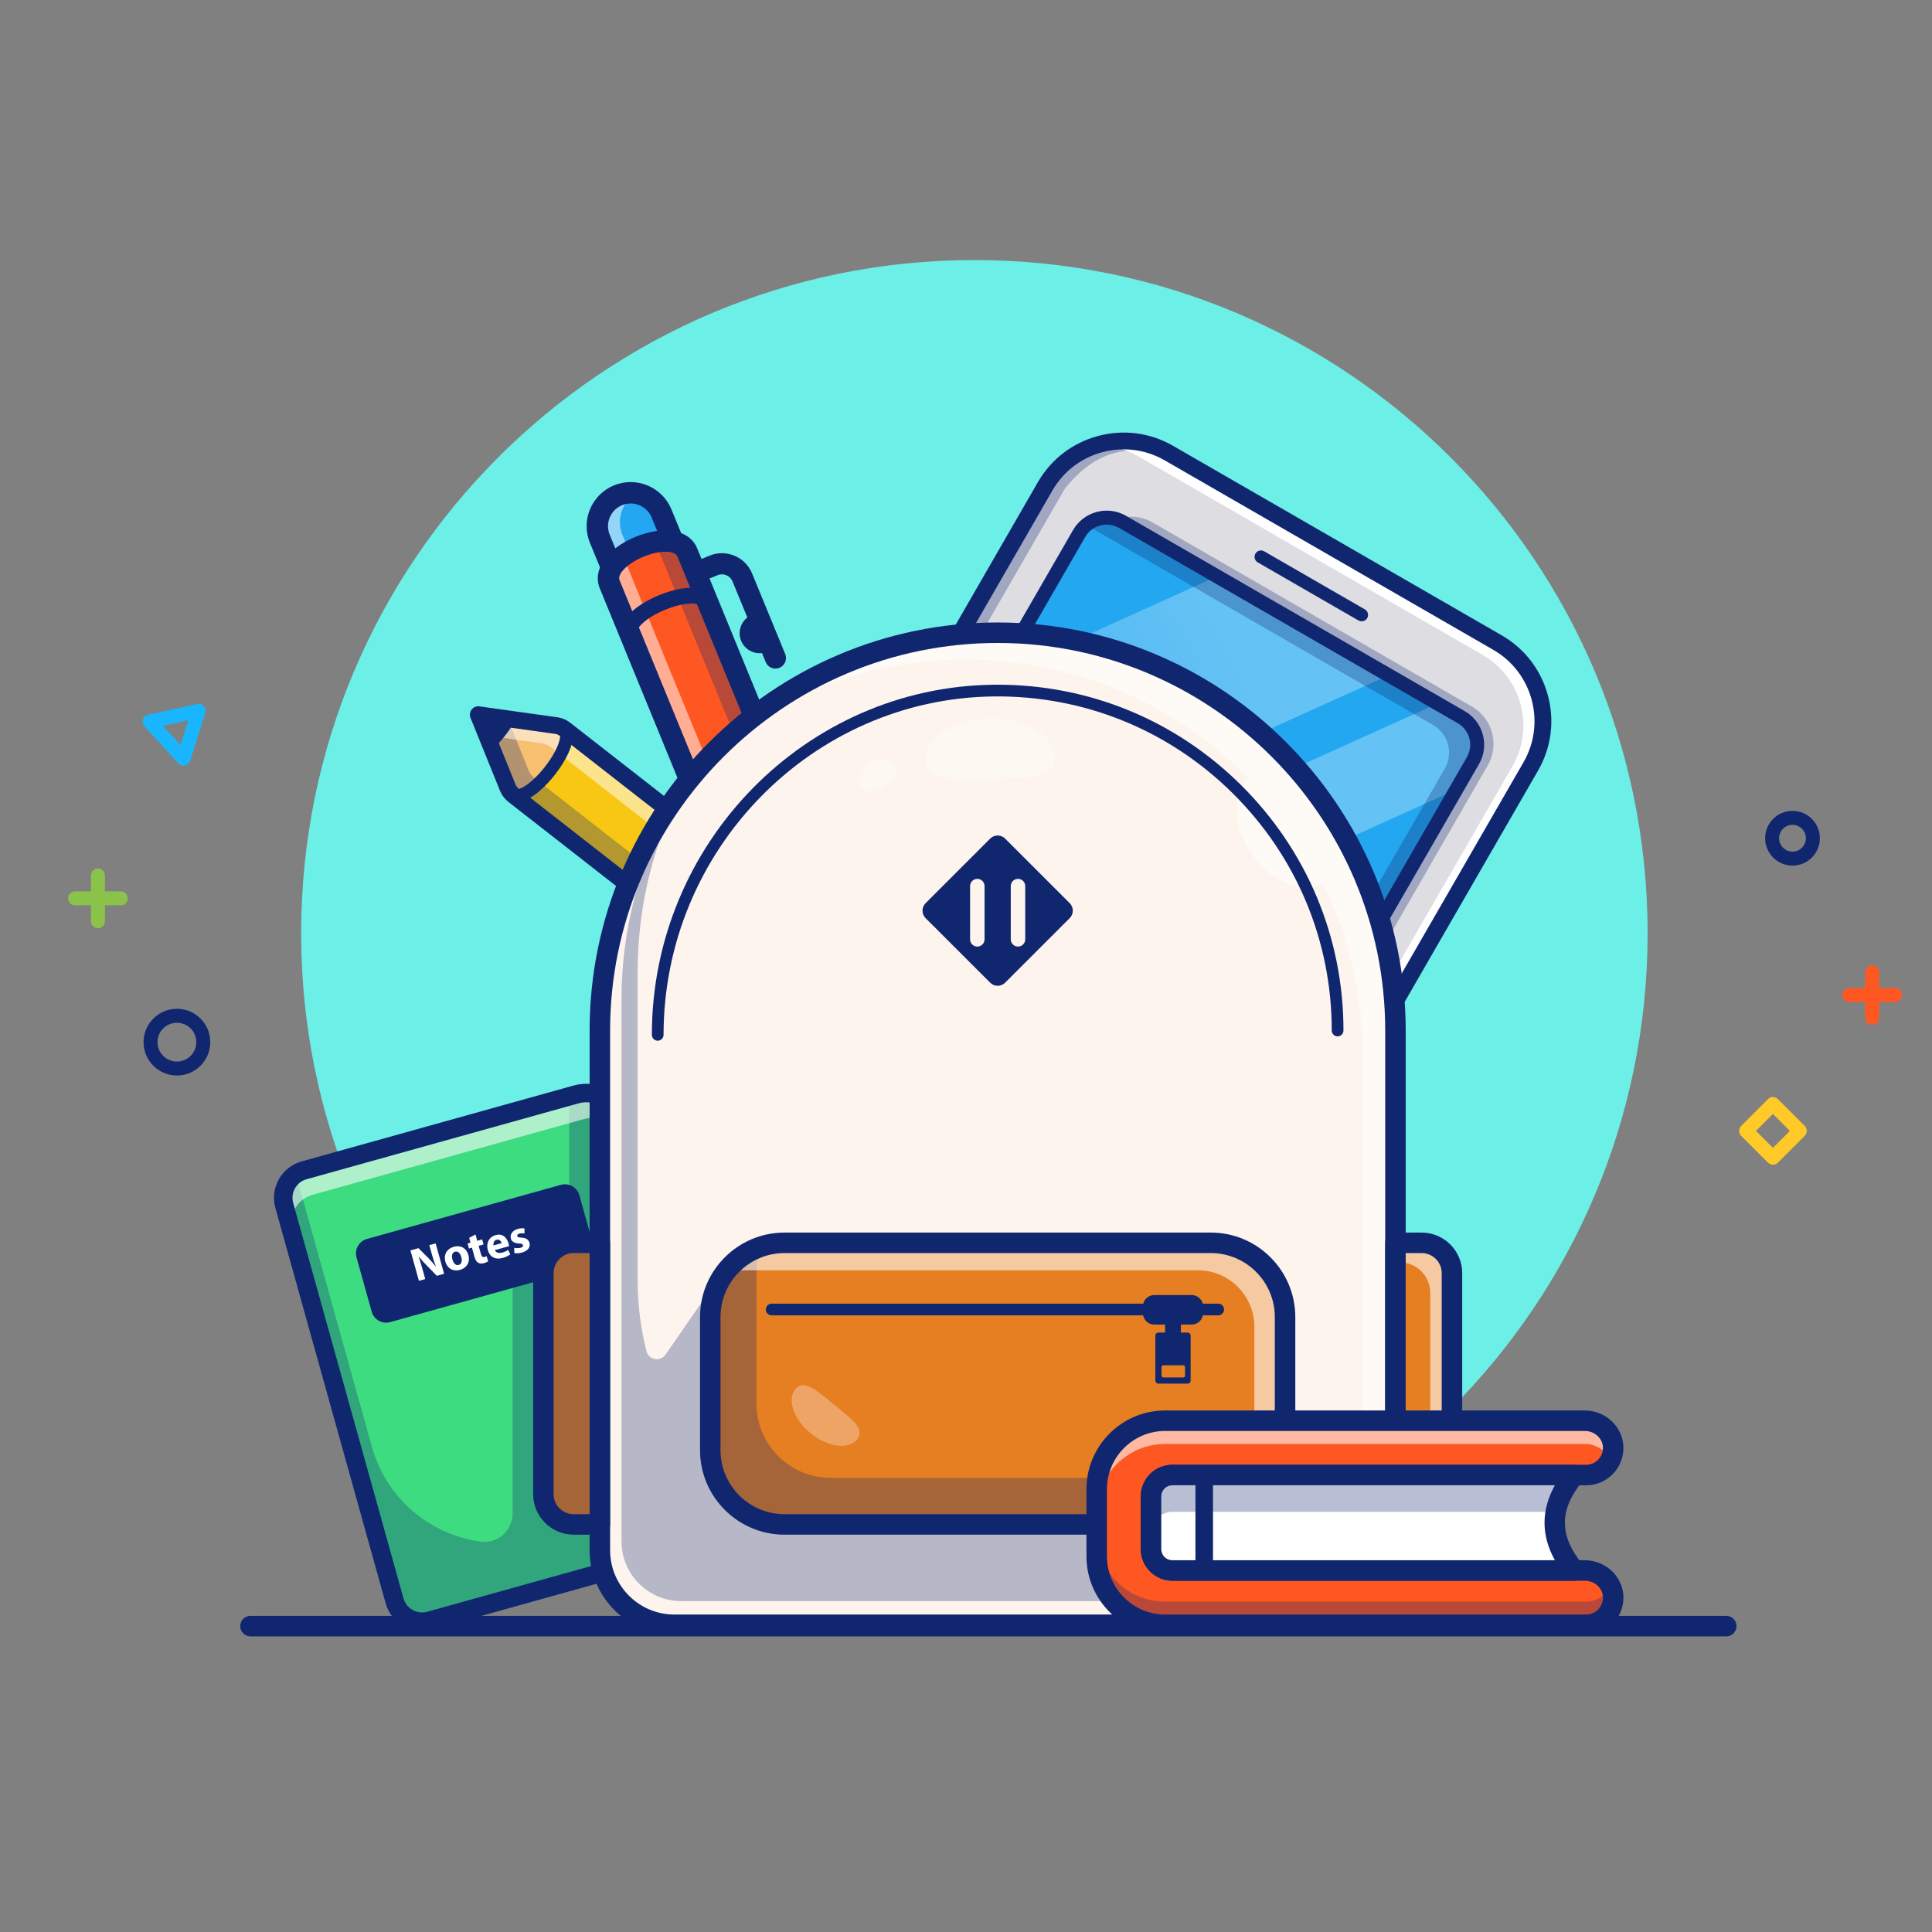 <svg width="1080" height="1080" viewBox="0 0 1080 1080" fill="none" xmlns="http://www.w3.org/2000/svg">
<rect x="0" y="0" width="1080" height="1080" fill="#808080" stroke="none"/>
<path d="M544.688 898.053C752.536 898.053 921.031 729.558 921.031 521.709C921.031 313.86 752.536 145.366 544.688 145.366C336.839 145.366 168.344 313.86 168.344 521.709C168.344 729.558 336.839 898.053 544.688 898.053Z" fill="#6CEFE6"/>
<path d="M428.534 524.872L428.094 525.437C420.266 535.472 405.794 537.247 395.759 529.419L380.966 517.866C390.334 524.678 418.544 488.569 409.819 481.044L424.556 492.537C434.584 500.384 436.366 514.838 428.537 524.872H428.534Z" fill="#FF5722"/>
<g opacity="0.3">
<path d="M431.409 520.097C430.659 521.759 429.712 523.375 428.531 524.872L428.091 525.437C420.262 535.472 405.791 537.247 395.756 529.419L380.962 517.866C384.256 520.266 389.894 517.344 395.419 512.219L404.319 519.166C412.391 525.466 423.359 525.55 431.412 520.097H431.409Z" fill="#102770"/>
</g>
<g opacity="0.51">
<path d="M428.534 524.872L428.094 525.437C426.472 527.503 424.575 529.244 422.481 530.591C427.894 520.847 425.562 508.375 416.503 501.278L408.491 495.034C411.584 488.978 412.666 483.506 409.819 481.044L424.556 492.537C434.584 500.384 436.366 514.838 428.537 524.872H428.534Z" fill="white"/>
</g>
<path d="M380.962 517.866L380.825 517.763L368.837 508.388C368.825 508.383 368.814 508.379 368.803 508.375L368.784 508.369L287.087 444.581C286.891 444.419 286.694 444.256 286.522 444.081C285.366 443.038 284.447 441.744 283.853 440.287L267.362 399.506L310.947 405.6C312.534 405.822 314.041 406.406 315.372 407.334C315.547 407.45 315.719 407.566 315.887 407.7L397.584 471.487L397.603 471.494L409.628 480.878L409.662 480.891C409.725 480.931 409.766 480.984 409.825 481.041C418.55 488.566 390.341 524.678 380.972 517.862L380.962 517.866Z" fill="#F7C714"/>
<path d="M286.522 444.084C285.366 443.041 284.447 441.747 283.853 440.291L267.362 399.509L310.947 405.603C312.534 405.825 314.041 406.409 315.372 407.338C323.019 415.372 296.056 449.834 286.525 444.084H286.522Z" fill="#F8BF71"/>
<path d="M380.962 517.866C380.909 517.847 380.881 517.819 380.834 517.784L380.822 517.763L368.797 508.378C368.809 508.382 368.821 508.386 368.831 508.391C378.125 515.547 406.694 478.994 397.678 471.584L409.616 480.884L409.65 480.897C409.712 480.937 409.753 480.991 409.812 481.047C418.538 488.572 390.328 524.684 380.959 517.869L380.962 517.866Z" fill="#FCF8D0"/>
<g opacity="0.3">
<path d="M399.669 507.847C392.975 515.478 385.112 520.881 380.962 517.866L380.825 517.763L368.837 508.388C368.825 508.383 368.814 508.379 368.803 508.375L368.784 508.369L287.087 444.581C286.891 444.419 286.694 444.256 286.522 444.081C285.366 443.038 284.447 441.744 283.853 440.287L267.362 399.506L283.831 401.803L295.472 430.6C296.066 432.056 296.984 433.35 298.141 434.394C298.316 434.569 298.509 434.731 298.706 434.894L380.403 498.681L380.422 498.688C380.434 498.692 380.446 498.696 380.456 498.7L392.444 508.075L392.581 508.178C394.387 509.478 396.872 509.212 399.669 507.85V507.847Z" fill="#102770"/>
</g>
<g opacity="0.51">
<path d="M397.3 510.416C402.587 502.428 405.5 494.147 401.816 490.959C401.756 490.9 401.719 490.85 401.653 490.809L401.619 490.797L389.594 481.412L389.575 481.406L307.878 417.619C307.709 417.484 307.537 417.369 307.362 417.253C306.031 416.325 304.525 415.741 302.937 415.519L272.091 411.203L267.356 399.506L310.941 405.6C312.528 405.822 314.034 406.406 315.366 407.334C315.541 407.45 315.712 407.566 315.881 407.7L397.578 471.487L397.597 471.494L409.622 480.878L409.656 480.891C409.719 480.931 409.759 480.984 409.819 481.041C415.125 485.622 406.759 500.772 397.303 510.413L397.3 510.416Z" fill="white"/>
</g>
<path d="M409.884 538.991C403.737 538.991 397.8 536.959 392.872 533.116L284.2 448.278C283.841 447.984 283.553 447.741 283.3 447.494C281.656 445.988 280.347 444.113 279.509 442.066L263.009 401.269C262.381 399.716 262.628 397.947 263.659 396.628C264.691 395.306 266.347 394.638 268.003 394.869L311.591 400.963C313.941 401.291 316.112 402.144 318.05 403.497C318.253 403.631 318.534 403.825 318.809 404.047L427.438 488.847C439.475 498.269 441.622 515.722 432.228 527.759L431.791 528.322C427.231 534.166 420.672 537.878 413.322 538.784C412.172 538.925 411.025 538.994 409.884 538.994V538.991ZM274.747 405.275L288.197 438.534C288.512 439.306 289.022 440.028 289.663 440.609C289.722 440.663 289.778 440.716 289.834 440.772C289.9 440.834 289.981 440.897 290.062 440.966L398.641 525.728C402.506 528.744 407.322 530.078 412.178 529.478C417.041 528.881 421.381 526.422 424.394 522.559L424.831 521.997C424.831 521.997 424.831 521.997 424.834 521.994C431.053 514.025 429.628 502.469 421.662 496.234L312.766 411.241C311.969 410.684 311.163 410.369 310.291 410.247L274.744 405.278L274.747 405.275Z" fill="#102770"/>
<path d="M275.237 418.966L267.369 399.5L288.159 402.413C285.019 408.256 280.144 414.5 275.237 418.966Z" fill="#102770"/>
<path d="M383.712 522.319C381.491 522.319 379.831 521.538 378.641 520.609C378.194 520.259 377.834 519.809 377.597 519.297C376.763 517.503 377.537 515.366 379.331 514.531C380.631 513.928 382.103 514.166 383.134 515.025C383.594 515.275 384.559 515.147 385.762 514.663C394.006 511.328 406.575 495.231 407.809 486.425C407.997 485.094 407.875 484.1 407.484 483.747C406.431 482.947 405.859 481.597 406.128 480.216C406.503 478.275 408.369 477 410.312 477.378H410.337C410.891 477.491 411.412 477.728 411.859 478.075C419.078 483.709 413.072 496.706 405.044 506.988C401.038 512.119 396.603 516.416 392.553 519.094C388.941 521.481 386.028 522.325 383.722 522.325L383.712 522.319Z" fill="#102770"/>
<path d="M371.681 512.909C369.391 512.909 367.725 512.087 366.6 511.209C366.181 510.881 365.841 510.466 365.6 509.988C364.716 508.219 365.428 506.059 367.194 505.175C368.509 504.522 370.028 504.741 371.087 505.622C371.55 505.875 372.516 505.747 373.716 505.259C381.959 501.925 394.528 485.828 395.762 477.022C395.947 475.713 395.822 474.694 395.434 474.344C394.381 473.544 393.809 472.194 394.078 470.813C394.453 468.872 396.319 467.603 398.262 467.975H398.287C398.841 468.087 399.362 468.325 399.809 468.672C401.6 470.069 403.581 472.825 402.853 478.016C401.275 489.269 386.937 507.634 376.4 511.894C374.597 512.622 373.031 512.909 371.681 512.909Z" fill="#102770"/>
<path d="M288.962 448.325C286.672 448.325 285.006 447.503 283.881 446.625C283.462 446.297 283.122 445.881 282.881 445.403C281.997 443.634 282.709 441.475 284.475 440.591C285.791 439.934 287.309 440.156 288.369 441.038C288.831 441.291 289.797 441.162 290.997 440.675C299.241 437.341 311.809 421.244 313.044 412.437C313.228 411.125 313.103 410.106 312.716 409.759C311.603 408.913 311.037 407.453 311.409 406.016C311.903 404.103 313.85 402.944 315.756 403.441L315.781 403.447C316.256 403.569 316.703 403.788 317.091 404.091C318.881 405.488 320.862 408.244 320.134 413.434C318.556 424.687 304.219 443.053 293.681 447.312C291.878 448.041 290.312 448.328 288.962 448.328V448.325Z" fill="#102770"/>
<path d="M823.372 425.213L670.844 689.716C665.931 698.231 655.044 701.156 646.525 696.244L457.222 587.081C448.706 582.169 445.781 571.281 450.694 562.763L603.222 298.259C608.128 289.753 619.016 286.828 627.534 291.741L816.837 400.903C825.353 405.816 828.278 416.703 823.372 425.209V425.213Z" fill="#ACE0F5"/>
<path d="M613.603 746.853L429.916 640.928C405.672 626.947 397.353 595.962 411.331 571.719L584.237 271.875C598.219 247.631 629.203 239.312 653.447 253.291L837.134 359.216C861.378 373.197 869.697 404.181 855.719 428.425L682.812 728.269C668.831 752.512 637.847 760.831 613.603 746.853Z" fill="#DEDDE2"/>
<g opacity="0.3">
<path d="M676.522 736.909C660.869 754.3 634.694 759.012 613.606 746.853L429.916 640.928C405.669 626.947 397.359 595.962 411.341 571.716L584.241 271.881C588.722 264.112 594.95 257.981 602.153 253.691L602.159 253.681H602.175L609.094 250.875L609.1 250.866L614.975 248.487L637.15 251.975C621.134 250.678 607.259 258.097 595.262 273.134L430.775 558.378C416.794 582.625 425.103 613.609 449.35 627.591L633.041 733.516C646.812 741.456 662.769 742.2 676.519 736.913L676.522 736.909Z" fill="#102770"/>
</g>
<g opacity="0.3">
<path d="M609.969 249.891C609.672 250.209 609.384 250.537 609.1 250.862L609.094 250.872L602.175 253.672C604.666 252.175 607.272 250.916 609.969 249.887V249.891Z" fill="#5F5A57"/>
</g>
<path d="M855.716 428.428L682.816 728.262C676.369 739.444 666.3 747.244 654.934 751.016C659.897 747.397 664.206 742.697 667.478 737.025L845.503 428.306C858.069 406.513 850.591 378.659 828.8 366.094L636.234 255.05C628.769 250.747 620.606 248.8 612.581 248.972C625.722 244.722 640.544 245.85 653.453 253.294L837.144 359.219C861.391 373.2 869.7 404.184 855.719 428.431L855.716 428.428Z" fill="white"/>
<path d="M638.828 758.341C629.244 758.341 619.787 755.831 611.262 750.916L427.575 644.991C414.766 637.603 405.6 625.672 401.762 611.391C397.928 597.109 399.884 582.191 407.272 569.381L580.178 269.537C587.566 256.728 599.497 247.562 613.778 243.728C628.059 239.891 642.978 241.847 655.787 249.237L839.475 355.162C852.284 362.55 861.45 374.481 865.287 388.762C869.122 403.044 867.166 417.962 859.778 430.772L686.872 730.616C679.484 743.425 667.553 752.591 653.272 756.425C648.494 757.709 643.644 758.344 638.825 758.344L638.828 758.341ZM628.212 251.184C624.209 251.184 620.181 251.709 616.212 252.778C604.35 255.962 594.437 263.578 588.3 274.219L415.394 574.062C409.259 584.703 407.634 597.097 410.819 608.959C414.003 620.822 421.619 630.734 432.259 636.872L615.947 742.797C626.587 748.931 638.981 750.559 650.844 747.372C662.706 744.187 672.619 736.572 678.753 725.931L851.662 426.087C864.328 404.122 856.762 375.947 834.8 363.281L651.112 257.356C644.031 253.275 636.175 251.187 628.216 251.187L628.212 251.184Z" fill="#102770"/>
<g opacity="0.3">
<path d="M831.678 427.825L685.363 681.559C681.563 688.15 675.109 692.256 668.128 693.297C669.153 692.247 670.069 691.05 670.834 689.722L823.363 425.219C828.275 416.703 825.35 405.813 816.844 400.906L627.531 291.738C626.469 291.125 625.375 290.634 624.266 290.275C630.659 287.972 637.981 288.406 644.341 292.075L822.872 395.028C834.359 401.653 838.303 416.341 831.678 427.828V427.825Z" fill="#102770"/>
</g>
<path d="M816.841 400.901L627.536 291.738C619.019 286.827 608.135 289.75 603.224 298.266L450.698 562.768C445.787 571.284 448.71 582.169 457.226 587.08L646.532 696.243C655.048 701.154 665.933 698.231 670.843 689.715L823.369 425.213C828.28 416.697 825.357 405.812 816.841 400.901Z" fill="#22A7F0"/>
<g opacity="0.57">
<path d="M715.525 523.309L576.259 443C570.872 439.894 569.025 433.009 572.131 427.622L597.306 383.962C600.412 378.575 607.297 376.728 612.684 379.834L751.95 460.144C757.337 463.25 759.184 470.134 756.078 475.522L730.903 519.181C727.797 524.569 720.912 526.416 715.525 523.309Z" fill="white"/>
</g>
<path d="M674.103 438.066C666.122 433.463 655.916 436.206 651.306 444.197C646.703 452.178 649.447 462.384 657.425 466.988C665.416 471.597 675.625 468.853 680.225 460.875C684.834 452.884 682.091 442.675 674.1 438.069L674.103 438.066ZM670.694 456.822L659.903 456.828C658.797 456.822 658.091 455.616 658.65 454.647L664.034 445.309C664.594 444.341 665.991 444.347 666.544 445.309L671.944 454.653C672.503 455.606 671.803 456.819 670.694 456.822Z" fill="#102770"/>
<g opacity="0.57">
<path d="M645.769 514.691L555.397 462.578C553.978 461.759 553.491 459.947 554.309 458.528L558.259 451.678C559.078 450.259 560.891 449.772 562.309 450.591L652.681 502.703C654.1 503.522 654.588 505.334 653.769 506.753L649.819 513.603C649 515.022 647.188 515.509 645.769 514.691Z" fill="white"/>
</g>
<path opacity="0.3" d="M776.253 377.503L497.881 503.347L492.203 490.787L557.381 377.759L680.312 322.178L776.253 377.503Z" fill="url(#paint0_linear_13_482)"/>
<path opacity="0.3" d="M823.372 425.213L814.053 441.372L472.397 595.831L457.225 587.084C448.709 582.172 445.784 571.284 450.697 562.766L458.469 549.291L803.584 393.263L816.837 400.906C825.353 405.819 828.278 416.706 823.372 425.213Z" fill="url(#paint1_linear_13_482)"/>
<path opacity="0.47" d="M745.144 560.875L703.925 632.35L609.65 674.978L558.272 645.353L745.144 560.875Z" fill="url(#paint2_linear_13_482)"/>
<path d="M655.384 702.528C651.706 702.528 647.984 701.594 644.578 699.631L455.272 590.466C450.25 587.569 446.656 582.891 445.15 577.291C443.647 571.691 444.412 565.841 447.309 560.819L599.837 296.316C602.734 291.294 607.412 287.7 613.012 286.197C618.612 284.691 624.462 285.459 629.484 288.356L818.791 397.522C823.812 400.419 827.406 405.097 828.912 410.697C830.416 416.297 829.65 422.147 826.753 427.169L674.225 691.672C670.212 698.634 662.897 702.531 655.384 702.531V702.528ZM648.481 692.863C655.119 696.691 663.631 694.403 667.459 687.769L819.987 423.266C821.841 420.05 822.331 416.306 821.369 412.722C820.406 409.138 818.106 406.144 814.891 404.291L625.584 295.125C622.369 293.269 618.625 292.778 615.041 293.741C611.456 294.703 608.462 297.003 606.606 300.219L454.078 564.722C452.225 567.938 451.734 571.681 452.697 575.266C453.659 578.85 455.959 581.844 459.175 583.697L648.481 692.863Z" fill="#102770"/>
<path d="M544.948 674.115C547.619 669.172 545.778 663.001 540.836 660.33C535.894 657.659 529.722 659.5 527.051 664.442C524.38 669.384 526.221 675.556 531.163 678.227C536.106 680.898 542.277 679.057 544.948 674.115Z" fill="#102770"/>
<path d="M761.172 347.325C760.562 347.325 759.95 347.172 759.384 346.844L703.1 314.387C701.384 313.4 700.797 311.206 701.784 309.494C702.775 307.778 704.966 307.191 706.678 308.181L762.962 340.637C764.678 341.625 765.266 343.819 764.278 345.531C763.616 346.681 762.409 347.325 761.172 347.325Z" fill="#102770"/>
<g opacity="0.3">
<path d="M644.238 253.084L637.231 251.975C639.519 252.172 641.859 252.537 644.238 253.084Z" fill="#5F5A57"/>
</g>
<g opacity="0.3">
<path d="M537.475 481.034C538.925 469.822 554.844 462.638 573.031 464.991C591.219 467.341 604.788 478.338 603.338 489.55C601.888 500.763 587.259 497.963 569.072 495.613C550.884 493.263 536.025 492.25 537.475 481.038V481.034Z" fill="white"/>
</g>
<g opacity="0.3">
<path d="M816.841 400.906L627.534 291.741C620.594 287.737 612.078 288.944 606.506 294.137C608.328 294.512 610.125 295.166 611.828 296.147L801.134 405.312C809.65 410.222 812.572 421.109 807.662 429.625L655.134 694.128C654.228 695.703 653.112 697.081 651.85 698.259C659.156 699.756 666.912 696.538 670.841 689.722L823.369 425.219C828.278 416.703 825.356 405.819 816.841 400.906Z" fill="#102770"/>
</g>
<path d="M433.484 373.753C431.159 373.753 428.959 372.375 428.019 370.091L409.484 325.022C408.144 321.759 404.397 320.197 401.134 321.538L386.466 327.569C383.45 328.809 379.997 327.372 378.756 324.353C377.516 321.338 378.956 317.884 381.972 316.644L396.641 310.613C405.925 306.791 416.591 311.241 420.409 320.528L438.944 365.597C440.184 368.613 438.744 372.066 435.728 373.306C434.994 373.609 434.231 373.753 433.484 373.753Z" fill="#102770"/>
<path d="M376.881 304.256L342.397 318.437L335.306 301.197C331.391 291.675 335.934 280.781 345.456 276.866C354.978 272.95 365.872 277.494 369.788 287.016L376.878 304.256H376.881Z" fill="#22A7F0"/>
<g opacity="0.51">
<path d="M355.866 275.766C347.9 280.344 344.35 290.25 347.956 298.991L354 313.669L342.394 318.441L335.3 301.188C331.394 291.669 335.928 280.781 345.453 276.859C348.884 275.438 352.484 275.134 355.866 275.766Z" fill="white"/>
</g>
<path d="M342.397 324.419C341.616 324.419 340.831 324.266 340.094 323.959C338.631 323.35 337.469 322.181 336.866 320.716L329.775 303.472C324.613 290.916 330.625 276.497 343.184 271.331C355.741 266.169 370.159 272.184 375.322 284.741L382.413 301.984C383.669 305.041 382.209 308.534 379.156 309.791L344.672 323.972C343.944 324.272 343.172 324.422 342.397 324.422V324.419ZM352.531 281.444C350.928 281.444 349.303 281.75 347.731 282.397C341.275 285.053 338.181 292.466 340.838 298.925L345.653 310.638L369.075 301.006L364.259 289.294C362.25 284.406 357.516 281.447 352.531 281.447V281.444Z" fill="#102770"/>
<path d="M384.178 308.775L468.047 513.341C468.184 513.678 468.3 514.025 468.4 514.366L468.434 514.434C468.828 515.803 468.928 517.228 468.738 518.669L462.763 562.384L427.909 535.356C426.797 534.522 425.866 533.434 425.197 532.206C424.988 531.847 424.803 531.475 424.647 531.075L340.806 326.597C334.191 310.509 377.572 292.666 384.181 308.769L384.178 308.775Z" fill="#FF5722"/>
<path d="M468.397 514.369L468.431 514.438C468.825 515.806 468.925 517.231 468.734 518.672L462.759 562.388L427.906 535.359C426.794 534.525 425.863 533.438 425.194 532.209C420.216 520.069 463.247 502.341 468.4 514.366L468.397 514.369Z" fill="#FBE291"/>
<g opacity="0.3">
<path d="M384.178 308.775L468.047 513.341C468.184 513.678 468.3 514.025 468.4 514.366L468.434 514.434C468.828 515.803 468.928 517.228 468.738 518.669L462.763 562.384L449.588 552.159L453.916 520.469C454.109 519.025 454.006 517.6 453.613 516.231L453.578 516.162C453.481 515.822 453.366 515.472 453.225 515.137L369.356 310.572C367.9 307.012 364.653 305.112 360.55 304.494C370.597 301.15 381.181 301.447 384.181 308.772L384.178 308.775Z" fill="#102770"/>
</g>
<g opacity="0.51">
<path d="M352.234 308.209C350.381 311.203 349.775 314.4 351.069 317.519L434.891 521.991C435.597 523.694 436.725 525.175 438.153 526.272L464.869 546.962L462.759 562.391L427.906 535.362C426.453 534.278 425.331 532.781 424.644 531.081L340.803 326.603C338.053 319.925 343.931 312.925 352.234 308.209Z" fill="white"/>
</g>
<path d="M462.769 568.366C461.463 568.366 460.172 567.937 459.106 567.112L424.238 540.097C422 538.391 420.213 536.053 419.109 533.366L335.272 328.878C331.013 318.519 339.228 306.678 355.253 300.087C371.278 293.503 385.45 296.131 389.713 306.497C389.713 306.497 389.713 306.5 389.713 306.503L473.581 511.066C474.669 513.706 475.044 516.609 474.672 519.453L468.694 563.197C468.403 565.312 467.006 567.116 465.031 567.922C464.303 568.222 463.534 568.366 462.769 568.366ZM372.072 308.419C368.619 308.419 364.228 309.331 359.803 311.15C351.047 314.75 344.878 320.791 346.338 324.334L430.175 528.822C430.472 529.544 430.941 530.169 431.531 530.616L458.247 551.316L462.819 517.862C462.919 517.106 462.819 516.341 462.519 515.612L378.65 311.044C377.925 309.294 375.45 308.422 372.075 308.422L372.072 308.419Z" fill="#102770"/>
<path d="M465.616 541.519L462.775 562.372L446.134 549.488C451.775 545.966 459.125 542.959 465.619 541.519H465.616Z" fill="#102770"/>
<path d="M425.191 536.641C423.447 536.641 421.797 535.606 421.091 533.894C417.081 524.141 429.509 514.984 441.372 510.106C453.234 505.228 468.513 502.991 472.522 512.744C473.453 515.006 472.372 517.594 470.109 518.525C467.844 519.459 465.259 518.378 464.328 516.113C463.628 514.413 456.078 513.638 444.741 518.3C433.403 522.963 428.584 528.822 429.284 530.525C430.216 532.788 429.134 535.375 426.872 536.306C426.322 536.534 425.75 536.641 425.188 536.641H425.191Z" fill="#102770"/>
<path d="M352.231 359.225C350.488 359.225 348.838 358.191 348.131 356.478C344.122 346.725 356.55 337.569 368.413 332.691C380.275 327.809 395.553 325.575 399.563 335.328C400.494 337.591 399.413 340.178 397.15 341.109C394.888 342.044 392.3 340.963 391.369 338.697C390.669 336.997 383.122 336.222 371.784 340.884C360.447 345.547 355.625 351.406 356.325 353.109C357.256 355.372 356.175 357.959 353.913 358.891C353.363 359.119 352.791 359.225 352.228 359.225H352.231Z" fill="#102770"/>
<path d="M428.878 364.312L429.631 364.003L421.138 343.347L420.384 343.656C414.681 346.003 411.956 352.528 414.303 358.231C416.65 363.934 423.175 366.659 428.878 364.312Z" fill="#102770"/>
<path d="M392.272 863.553L318.819 884.038L240.225 905.959C231.741 908.334 222.944 903.366 220.569 894.881L158.928 673.866C156.553 665.381 161.522 656.584 170.006 654.209L318.163 612.881L322.053 611.803C333.381 608.631 345.147 615.272 348.303 626.6L407.084 837.303C410.241 848.631 403.616 860.381 392.272 863.553Z" fill="#3EDC81"/>
<g opacity="0.3">
<path d="M392.272 863.553L318.819 884.038L240.225 905.959C231.741 908.334 222.944 903.366 220.569 894.881L158.928 673.866C157.022 667.069 159.834 660.084 165.381 656.35L207.912 808.788C216.028 837.856 240.544 857.938 268.662 861.791C278.366 863.119 286.681 855.356 286.572 845.563C286.572 845.497 286.572 845.431 286.572 845.366V721.866C286.572 712.494 294.169 704.897 303.541 704.897H318.166V612.881L322.056 611.803C333.384 608.631 345.15 615.272 348.306 626.6L404.322 827.381L407.088 837.303C410.244 848.631 403.619 860.381 392.275 863.553H392.272Z" fill="#102770"/>
</g>
<g opacity="0.58">
<path d="M350.663 635.053C345.85 627.038 336.116 622.881 326.663 625.506L174.616 667.928C166.131 670.288 161.178 679.084 163.538 687.584L222.616 899.366C221.725 898.022 221.022 896.522 220.569 894.881L158.928 673.866C156.553 665.381 161.522 656.584 170.006 654.209L322.053 611.803C333.381 608.631 345.147 615.272 348.303 626.6L350.663 635.053Z" fill="white"/>
</g>
<path d="M235.95 911.725C226.703 911.725 218.191 905.603 215.588 896.272L153.938 675.263C152.422 669.825 153.113 664.125 155.884 659.206C158.656 654.291 163.178 650.747 168.613 649.231L320.659 606.819C327.472 604.919 334.619 605.784 340.781 609.259C346.944 612.734 351.384 618.4 353.284 625.212L412.059 835.909C413.959 842.722 413.094 849.869 409.619 856.031C406.144 862.194 400.478 866.634 393.666 868.534L241.619 910.947C239.728 911.475 237.822 911.725 235.95 911.725ZM327.8 616.184C326.344 616.184 324.881 616.381 323.441 616.784L171.394 659.197C168.619 659.972 166.313 661.778 164.897 664.288C163.481 666.797 163.128 669.706 163.903 672.481L225.553 893.491C227.15 899.219 233.106 902.572 238.838 900.978L390.884 858.566C395.034 857.406 398.488 854.703 400.603 850.947C402.719 847.191 403.247 842.838 402.091 838.688L343.316 627.991C342.156 623.838 339.453 620.388 335.697 618.272C333.244 616.891 330.538 616.188 327.797 616.188L327.8 616.184Z" fill="#102770"/>
<path d="M326.503 708.841L218.103 739.078C213.641 740.322 209.013 737.716 207.769 733.25L199.303 702.897C198.059 698.434 200.666 693.806 205.131 692.563L313.531 662.325C317.994 661.081 322.622 663.688 323.866 668.15L332.331 698.503C333.575 702.966 330.969 707.594 326.503 708.838V708.841Z" fill="#102770"/>
<path d="M234.181 715.981L229.441 698.988L233.931 697.734L239.2 702.978C240.706 704.488 242.306 706.322 243.597 708.028L243.672 708.006C242.794 705.831 242.078 703.559 241.369 701.013L239.984 696.047L243.513 695.062L248.253 712.056L244.219 713.181L238.759 707.637C237.244 706.103 235.522 704.219 234.134 702.459L234.066 702.506C234.794 704.722 235.513 707.106 236.284 709.875L237.713 714.997L234.181 715.981Z" fill="white"/>
<path d="M261.803 701.484C263.063 705.997 260.434 708.959 257.134 709.881C253.528 710.888 250.094 709.291 248.981 705.306C247.872 701.325 249.781 698.044 253.741 696.941C257.522 695.888 260.769 697.781 261.803 701.488V701.484ZM252.913 704.1C253.503 706.219 254.828 707.559 256.469 707.103C257.956 706.688 258.497 704.931 257.878 702.716C257.366 700.875 256.138 699.203 254.4 699.691C252.559 700.203 252.406 702.284 252.913 704.103V704.1Z" fill="white"/>
<path d="M265.797 690.069L266.781 693.6L269.528 692.834L270.316 695.656L267.569 696.422L268.812 700.888C269.228 702.375 269.772 702.956 270.931 702.634C271.409 702.5 271.775 702.344 272.038 702.219L272.872 705.109C272.422 705.45 271.55 705.831 270.466 706.134C269.231 706.478 268.078 706.338 267.297 705.875C266.387 705.341 265.703 704.253 265.219 702.512L263.812 697.469L262.172 697.925L261.384 695.103L263.025 694.647L262.278 691.972L265.794 690.069H265.797Z" fill="white"/>
<path d="M276.634 698.813C277.203 700.366 278.978 700.688 280.769 700.188C282.078 699.822 283.091 699.35 284.031 698.734L285.259 701.191C284.141 702.047 282.669 702.728 281.006 703.194C276.822 704.363 273.75 702.606 272.675 698.75C271.803 695.622 272.781 691.628 277.069 690.431C281.053 689.319 283.431 691.997 284.281 695.05C284.466 695.703 284.55 696.306 284.578 696.597L276.638 698.813H276.634ZM280.416 694.931C280.156 694 279.316 692.547 277.55 693.041C275.934 693.491 275.688 695.134 275.875 696.197L280.416 694.931Z" fill="white"/>
<path d="M287.422 697.516C288.247 697.747 289.85 697.844 290.984 697.528C292.144 697.203 292.509 696.669 292.334 696.038C292.159 695.406 291.694 695.209 290.125 695.131C287.338 694.984 285.969 693.872 285.584 692.4C284.944 690.106 286.425 687.819 289.478 686.966C290.916 686.566 292.294 686.531 293.153 686.7L293.213 689.541C292.572 689.391 291.4 689.281 290.344 689.578C289.409 689.838 288.987 690.366 289.162 690.997C289.325 691.578 289.888 691.747 291.547 691.853C294.116 692.006 295.431 692.919 295.966 694.725C296.606 697.019 295.259 699.219 291.731 700.2C290.119 700.65 288.581 700.697 287.509 700.453L287.425 697.516H287.422Z" fill="white"/>
<path d="M557.7 353.691C680.428 353.691 780.069 453.331 780.069 576.059V866.597C780.069 889.603 761.391 908.278 738.388 908.278H377.016C354.009 908.278 335.334 889.6 335.334 866.597V576.059C335.334 453.331 434.975 353.691 557.703 353.691H557.7Z" fill="#FDF5ED"/>
<g opacity="0.58">
<path d="M776.944 576.053V866.6C776.944 881.944 768.647 895.35 756.303 902.569C759.928 896.397 762.006 889.209 762.006 881.538V590.991C762.006 556.209 754.022 523.303 739.787 493.991C710.897 506.241 676.584 458.006 697.912 434.819C697.584 434.459 697.225 434.1 696.881 433.756C656.647 393.522 601.053 368.631 539.647 368.631C482.084 368.631 429.616 390.506 390.116 426.397C430.772 381.741 489.397 353.694 554.569 353.694C615.975 353.694 671.569 378.584 711.803 418.819C752.053 459.069 776.944 514.663 776.944 576.053Z" fill="white"/>
</g>
<path d="M738.384 914.006H377.012C350.869 914.006 329.6 892.738 329.6 866.597V576.059C329.6 450.284 431.925 347.963 557.697 347.963C683.469 347.963 785.794 450.288 785.794 576.059V866.597C785.794 892.738 764.525 914.006 738.384 914.006ZM557.697 359.422C438.241 359.422 341.056 456.606 341.056 576.059V866.597C341.056 886.422 357.184 902.547 377.009 902.547H738.381C758.206 902.547 774.334 886.419 774.334 866.597V576.059C774.334 456.603 677.15 359.422 557.697 359.422Z" fill="#102770"/>
<path d="M367.666 581.756C365.856 581.756 364.391 580.291 364.391 578.481C364.391 471.581 450.253 383.781 555.791 382.759C556.431 382.753 557.078 382.75 557.716 382.75C608.928 382.75 657.131 402.597 693.653 438.762C730.637 475.391 751.006 524.15 751.006 576.059C751.006 577.869 749.541 579.334 747.731 579.334C745.922 579.334 744.456 577.869 744.456 576.059C744.456 525.913 724.778 478.803 689.044 443.416C653.319 408.038 605.947 388.837 555.853 389.306C453.891 390.297 370.937 475.159 370.937 578.481C370.937 580.291 369.472 581.756 367.662 581.756H367.666Z" fill="#102770"/>
<path d="M676.844 694.744H438.553C415.626 694.744 397.041 713.33 397.041 736.256V810.656C397.041 833.583 415.626 852.169 438.553 852.169H676.844C699.77 852.169 718.356 833.583 718.356 810.656V736.256C718.356 713.33 699.77 694.744 676.844 694.744Z" fill="#E67E22"/>
<g opacity="0.3">
<path d="M716.194 823.881C710.694 840.319 695.147 852.163 676.85 852.163H438.553C415.631 852.163 397.037 833.584 397.037 810.663V736.256C397.037 718.069 408.741 702.6 425.037 696.991C423.631 701.147 422.866 705.616 422.866 710.241V784.631C422.866 807.569 441.459 826.147 464.381 826.147H702.678C707.412 826.147 711.959 825.35 716.194 823.881Z" fill="#102770"/>
</g>
<g opacity="0.58">
<path d="M718.366 736.256V810.663C718.366 825.116 710.975 837.834 699.772 845.272C700.678 842.303 701.178 839.163 701.178 835.897V741.678C701.178 724.225 687.022 710.084 669.569 710.084H411.459C409.584 710.084 407.725 710.256 405.944 710.569C413.537 700.928 425.319 694.741 438.553 694.741H676.85C699.772 694.741 718.366 713.334 718.366 736.256Z" fill="white"/>
</g>
<path d="M676.844 857.897H438.553C412.503 857.897 391.312 836.703 391.312 810.653V736.253C391.312 710.206 412.506 689.013 438.553 689.013H676.844C702.894 689.013 724.084 710.206 724.084 736.253V810.653C724.084 836.703 702.891 857.897 676.844 857.897ZM438.553 700.475C418.822 700.475 402.769 716.525 402.769 736.256V810.656C402.769 830.388 418.822 846.441 438.553 846.441H676.844C696.575 846.441 712.628 830.388 712.628 810.656V736.256C712.628 716.525 696.575 700.475 676.844 700.475H438.553Z" fill="#102770"/>
<path d="M597.972 504.866L561.878 468.788C559.569 466.463 555.822 466.463 553.513 468.788L517.419 504.866C515.109 507.191 515.109 510.938 517.419 513.247L553.513 549.325C555.822 551.65 559.569 551.65 561.878 549.325L597.972 513.247C600.281 510.938 600.281 507.191 597.972 504.866ZM550.372 525.097C550.372 527.322 548.556 529.141 546.328 529.141C544.1 529.141 542.284 527.325 542.284 525.097V495.338C542.284 493.094 544.1 491.294 546.328 491.294C548.556 491.294 550.372 493.094 550.372 495.338V525.097ZM573.109 525.097C573.109 527.322 571.294 529.141 569.066 529.141C566.838 529.141 565.022 527.325 565.022 525.097V495.338C565.022 493.094 566.838 491.294 569.066 491.294C571.294 491.294 573.109 493.094 573.109 495.338V525.097Z" fill="#102770"/>
<path d="M680.972 735.303H431.394C429.584 735.303 428.119 733.837 428.119 732.028C428.119 730.219 429.584 728.753 431.394 728.753H680.972C682.781 728.753 684.247 730.219 684.247 732.028C684.247 733.837 682.781 735.303 680.972 735.303Z" fill="#102770"/>
<path d="M666.15 723.944H645.269C641.734 723.944 638.869 726.809 638.869 730.344V734.047C638.869 737.581 641.734 740.447 645.269 740.447H666.15C669.685 740.447 672.55 737.581 672.55 734.047V730.344C672.55 726.809 669.685 723.944 666.15 723.944Z" fill="#102770"/>
<path d="M658.491 735.816H652.931C652.025 735.816 651.291 736.55 651.291 737.456V745.794C651.291 746.7 652.025 747.434 652.931 747.434H658.491C659.397 747.434 660.131 746.7 660.131 745.794V737.456C660.131 736.55 659.397 735.816 658.491 735.816Z" fill="#102770"/>
<path d="M663.916 744.922H647.506C646.597 744.922 645.85 745.65 645.85 746.559V771.819C645.85 772.728 646.597 773.456 647.506 773.456H663.916C664.825 773.456 665.572 772.728 665.572 771.819V746.559C665.572 745.65 664.825 744.922 663.916 744.922ZM662.441 768.991C662.441 769.556 661.997 770 661.431 770H650.316C649.769 770 649.306 769.556 649.306 768.991V764.2C649.306 763.634 649.772 763.191 650.316 763.191H661.431C661.997 763.191 662.441 763.634 662.441 764.2V768.991Z" fill="#102770"/>
<path d="M335.331 694.744H320.703C311.338 694.744 303.744 702.337 303.744 711.703V835.209C303.744 844.575 311.338 852.169 320.703 852.169H335.331V694.744Z" fill="#E67E22"/>
<path d="M335.331 857.897H320.703C308.194 857.897 298.016 847.719 298.016 835.209V711.703C298.016 699.194 308.194 689.016 320.703 689.016H335.331C338.494 689.016 341.059 691.581 341.059 694.744V852.166C341.059 855.331 338.494 857.894 335.331 857.894V857.897ZM320.703 700.475C314.512 700.475 309.475 705.512 309.475 711.703V835.209C309.475 841.4 314.512 846.438 320.703 846.438H329.603V700.472H320.703V700.475Z" fill="#102770"/>
<g opacity="0.3">
<path d="M335.331 694.744H320.703C311.338 694.744 303.744 702.337 303.744 711.703V835.209C303.744 844.575 311.338 852.169 320.703 852.169H335.331V694.744Z" fill="#102770"/>
</g>
<g opacity="0.3">
<path d="M783.697 874.922C782.688 879.659 780.881 884.1 778.428 888.106C771.784 892.478 763.819 895.031 755.288 895.031H380.844C362.391 895.031 347.416 880.075 347.416 861.603V558.834C347.416 514.259 360.369 472.716 382.731 437.781C365.934 469.287 356.428 505.266 356.428 543.463V715.203C356.428 729.034 358.15 742.469 361.366 755.306C362.609 760.259 369.15 761.384 372.05 757.194L376.606 750.619L404.053 710.947C401.269 715.138 399.2 719.841 398.056 724.909C397.394 727.891 397.028 731.006 397.028 734.203V809.491C397.028 816.231 398.619 822.594 401.45 828.241C406.369 838.113 415.081 845.781 425.684 849.309C425.684 849.309 425.7 849.344 425.719 849.325C429.894 850.734 434.381 851.494 439.038 851.494H680.169C686.894 851.494 693.256 849.903 698.903 847.087C699.319 846.887 699.731 846.672 700.128 846.459L679.953 866.387L674.9 871.372C671.819 874.403 673.972 879.638 678.297 879.638H764.3C771.291 879.638 777.9 877.931 783.697 874.916V874.922Z" fill="#102770"/>
</g>
<path d="M780.066 694.744H794.694C804.059 694.744 811.653 702.337 811.653 711.703V835.209C811.653 844.575 804.059 852.169 794.694 852.169H780.066V694.744Z" fill="#E67E22"/>
<g opacity="0.58">
<path d="M811.663 711.709V835.209C811.663 843.241 806.069 849.975 798.538 851.725C799.163 849.975 799.491 848.1 799.491 846.147V722.647C799.491 713.272 791.897 705.678 782.538 705.678H780.069V694.741H794.694C804.069 694.741 811.663 702.334 811.663 711.709Z" fill="white"/>
</g>
<path d="M794.694 857.897H780.066C776.903 857.897 774.337 855.331 774.337 852.169V694.747C774.337 691.581 776.903 689.019 780.066 689.019H794.694C807.203 689.019 817.381 699.197 817.381 711.706V835.212C817.381 847.722 807.203 857.9 794.694 857.9V857.897ZM785.794 846.437H794.694C800.884 846.437 805.925 841.4 805.925 835.209V711.703C805.925 705.512 800.887 700.475 794.694 700.475H785.794V846.441V846.437Z" fill="#102770"/>
<path d="M901.772 892.613C902.025 901.216 895.141 908.278 886.588 908.278H651.328C630.197 908.278 613.062 891.144 613.062 869.987V832.481C613.062 811.35 630.197 794.191 651.328 794.191H885.953C894.278 794.191 901.516 800.619 901.769 808.919C902.022 817.522 895.138 824.559 886.584 824.559H655.325C648.769 824.559 643.431 829.9 643.431 836.478V865.988C643.431 872.569 648.772 877.906 655.325 877.906H885.953C894.278 877.906 901.516 884.309 901.769 892.609L901.772 892.613Z" fill="#FF5722"/>
<g opacity="0.58">
<path d="M901.772 808.928C901.85 811.459 901.303 813.85 900.272 815.959C897.709 810.756 892.131 807.209 885.959 807.209H651.334C630.194 807.209 613.069 824.366 613.069 845.506V832.475C613.069 811.35 630.194 794.194 651.334 794.194H885.959C894.287 794.194 901.522 800.616 901.772 808.928Z" fill="white"/>
</g>
<g opacity="0.3">
<path d="M901.772 895.741C902.022 904.35 895.147 911.397 886.584 911.397H651.334C630.194 911.397 613.069 894.272 613.069 873.116V857.053C613.069 878.209 630.194 895.334 651.334 895.334H886.584C891.991 895.334 896.741 892.506 899.412 888.256C900.834 890.428 901.694 892.991 901.772 895.741Z" fill="#102770"/>
</g>
<path d="M886.588 914.006H651.328C627.069 914.006 607.334 894.259 607.334 869.987V832.484C607.334 808.212 627.069 788.466 651.328 788.466H885.953C897.491 788.466 907.156 797.566 907.497 808.747C907.666 814.466 905.572 819.863 901.603 823.95C897.631 828.041 892.297 830.294 886.588 830.294H655.328C651.928 830.294 649.163 833.072 649.163 836.484V865.994C649.163 869.406 651.928 872.184 655.328 872.184H885.956C897.494 872.184 907.159 881.272 907.5 892.441V892.447C907.669 898.166 905.572 903.572 901.594 907.666C897.622 911.756 892.294 914.009 886.588 914.009V914.006ZM651.328 799.922C633.387 799.922 618.791 814.528 618.791 832.481V869.984C618.791 887.941 633.387 902.544 651.328 902.544H886.588C889.166 902.544 891.575 901.525 893.372 899.678C895.172 897.825 896.119 895.378 896.044 892.781C895.888 887.738 891.362 883.634 885.953 883.634H655.325C645.606 883.634 637.7 875.716 637.7 865.984V836.475C637.7 826.744 645.606 818.825 655.325 818.825H886.584C889.172 818.825 891.584 817.806 893.381 815.959C895.175 814.116 896.119 811.672 896.044 809.084C895.891 804.034 891.362 799.919 885.953 799.919H651.328V799.922Z" fill="#102770"/>
<path d="M880.056 877.909H655.325C648.769 877.909 643.431 872.569 643.431 865.991V836.481C643.431 829.9 648.772 824.562 655.325 824.562H880.056C865.428 842.353 865.428 860.119 880.056 877.909Z" fill="white"/>
<g opacity="0.3">
<path d="M870.506 845.131H655.334C648.772 845.131 643.428 850.475 643.428 857.053V839.928C643.428 833.35 648.772 828.006 655.334 828.006H880.053C875.366 833.709 872.178 839.428 870.506 845.131Z" fill="#102770"/>
</g>
<path d="M880.056 883.638H655.325C645.606 883.638 637.7 875.719 637.7 865.988V836.478C637.7 826.747 645.606 818.828 655.325 818.828H880.056C882.272 818.828 884.291 820.106 885.237 822.109C886.184 824.112 885.891 826.484 884.484 828.197C871.563 843.912 871.563 858.553 884.484 874.269C885.891 875.981 886.184 878.353 885.237 880.356C884.291 882.359 882.275 883.638 880.056 883.638ZM655.325 830.288C651.925 830.288 649.159 833.066 649.159 836.478V865.988C649.159 869.4 651.925 872.178 655.325 872.178H869.184C861.475 858.337 861.475 844.128 869.184 830.288H655.325Z" fill="#102770"/>
<path d="M673.169 882.819C670.456 882.819 668.256 880.619 668.256 877.909V824.559C668.256 821.847 670.456 819.65 673.169 819.65C675.881 819.65 678.081 821.85 678.081 824.559V877.909C678.081 880.622 675.881 882.819 673.169 882.819Z" fill="#102770"/>
<g opacity="0.3">
<path d="M479.137 804.659C474.35 810.538 462.741 809.013 453.203 801.247C443.666 793.484 439.816 782.425 444.6 776.544C449.387 770.666 456.734 777.428 466.272 785.191C475.809 792.953 483.922 798.778 479.134 804.656L479.137 804.659Z" fill="white"/>
</g>
<g opacity="0.3">
<path d="M517.347 424.913C517.069 412.591 533.044 402.238 553.028 401.788C573.012 401.338 589.441 410.959 589.719 423.278C589.997 435.6 573.775 434.981 553.787 435.434C533.803 435.884 517.625 437.234 517.347 424.913Z" fill="white"/>
</g>
<g opacity="0.3">
<path d="M481.097 438.878C483.178 443.463 488.041 442.375 493.519 439.888C498.997 437.4 503.013 434.453 500.931 429.869C498.85 425.284 492.722 423.588 487.244 426.075C481.766 428.563 479.016 434.294 481.097 438.878Z" fill="white"/>
</g>
<path d="M991.081 651.091C990.044 651.091 989.053 650.678 988.319 649.947L973.309 634.938C972.575 634.206 972.166 633.212 972.166 632.175C972.166 631.137 972.578 630.147 973.309 629.413L988.319 614.403C989.844 612.878 992.316 612.878 993.844 614.403L1008.85 629.413C1009.58 630.144 1010 631.137 1010 632.175C1010 633.212 1009.58 634.203 1008.85 634.938L993.844 649.947C993.113 650.678 992.119 651.091 991.081 651.091ZM981.597 632.175L991.081 641.663L1000.57 632.175L991.081 622.691L981.597 632.175Z" fill="#FFCA28"/>
<path d="M1046.59 572.881C1044.43 572.881 1042.68 571.131 1042.68 568.975V543.447C1042.68 541.291 1044.43 539.541 1046.59 539.541C1048.74 539.541 1050.49 541.291 1050.49 543.447V568.975C1050.49 571.131 1048.74 572.881 1046.59 572.881Z" fill="#FF5722"/>
<path d="M1059.35 560.119H1033.82C1031.67 560.119 1029.92 558.369 1029.92 556.213C1029.92 554.056 1031.67 552.306 1033.82 552.306H1059.35C1061.51 552.306 1063.26 554.056 1063.26 556.213C1063.26 558.369 1061.51 560.119 1059.35 560.119Z" fill="#FF5722"/>
<path d="M54.747 518.841C52.591 518.841 50.841 517.091 50.841 514.934V489.406C50.841 487.25 52.591 485.5 54.747 485.5C56.903 485.5 58.653 487.25 58.653 489.406V514.934C58.653 517.091 56.903 518.841 54.747 518.841Z" fill="#8BC34A"/>
<path d="M67.509 506.078H41.981C39.825 506.078 38.075 504.328 38.075 502.172C38.075 500.016 39.825 498.266 41.981 498.266H67.509C69.666 498.266 71.416 500.016 71.416 502.172C71.416 504.328 69.666 506.078 67.509 506.078Z" fill="#8BC34A"/>
<path d="M1002.02 483.875C993.584 483.875 986.722 477.012 986.722 468.575C986.722 460.137 993.584 453.278 1002.02 453.278C1010.45 453.278 1017.32 460.141 1017.32 468.575C1017.32 477.009 1010.46 483.875 1002.02 483.875ZM1002.02 461.091C997.891 461.091 994.534 464.45 994.534 468.575C994.534 472.7 997.891 476.062 1002.02 476.062C1006.15 476.062 1009.51 472.703 1009.51 468.575C1009.51 464.447 1006.15 461.091 1002.02 461.091Z" fill="#102770"/>
<path d="M98.9 601.225C88.612 601.225 80.244 592.856 80.244 582.569C80.244 572.281 88.612 563.912 98.9 563.912C109.188 563.912 117.556 572.281 117.556 582.569C117.556 592.856 109.188 601.225 98.9 601.225ZM98.9 571.725C92.919 571.725 88.056 576.591 88.056 582.569C88.056 588.547 92.922 593.413 98.9 593.413C104.878 593.413 109.744 588.547 109.744 582.569C109.744 576.591 104.878 571.725 98.9 571.725Z" fill="#102770"/>
<path d="M102.581 428.009C101.497 428.009 100.447 427.556 99.7 426.741L80.741 406.016C79.8 404.984 79.478 403.531 79.897 402.2C80.319 400.869 81.416 399.863 82.778 399.563L110.209 393.506C111.575 393.213 112.994 393.656 113.934 394.684C114.875 395.716 115.197 397.169 114.778 398.5L106.309 425.284C105.887 426.616 104.791 427.622 103.428 427.922C103.147 427.984 102.866 428.012 102.584 428.012L102.581 428.009ZM91.069 405.734L100.897 416.478L105.287 402.597L91.072 405.738L91.069 405.734Z" fill="#19B5FE"/>
<path d="M965 914.731H140C136.837 914.731 134.272 912.166 134.272 909C134.272 905.834 136.837 903.272 140 903.272H965C968.162 903.272 970.728 905.838 970.728 909C970.728 912.162 968.162 914.731 965 914.731Z" fill="#102770"/>
<defs>
<linearGradient id="paint0_linear_13_482" x1="686.86" y1="367.007" x2="417.012" y2="510.199" gradientUnits="userSpaceOnUse">
<stop stop-color="white"/>
<stop offset="1" stop-color="#25A9E0"/>
</linearGradient>
<linearGradient id="paint1_linear_13_482" x1="728.879" y1="446.196" x2="459.029" y2="589.386" gradientUnits="userSpaceOnUse">
<stop stop-color="white"/>
<stop offset="1" stop-color="#25A9E0"/>
</linearGradient>
<linearGradient id="paint2_linear_13_482" x1="674.408" y1="619.047" x2="524.656" y2="674.386" gradientUnits="userSpaceOnUse">
<stop stop-color="white"/>
<stop offset="1" stop-color="#25A9E0"/>
</linearGradient>
</defs>
</svg>
